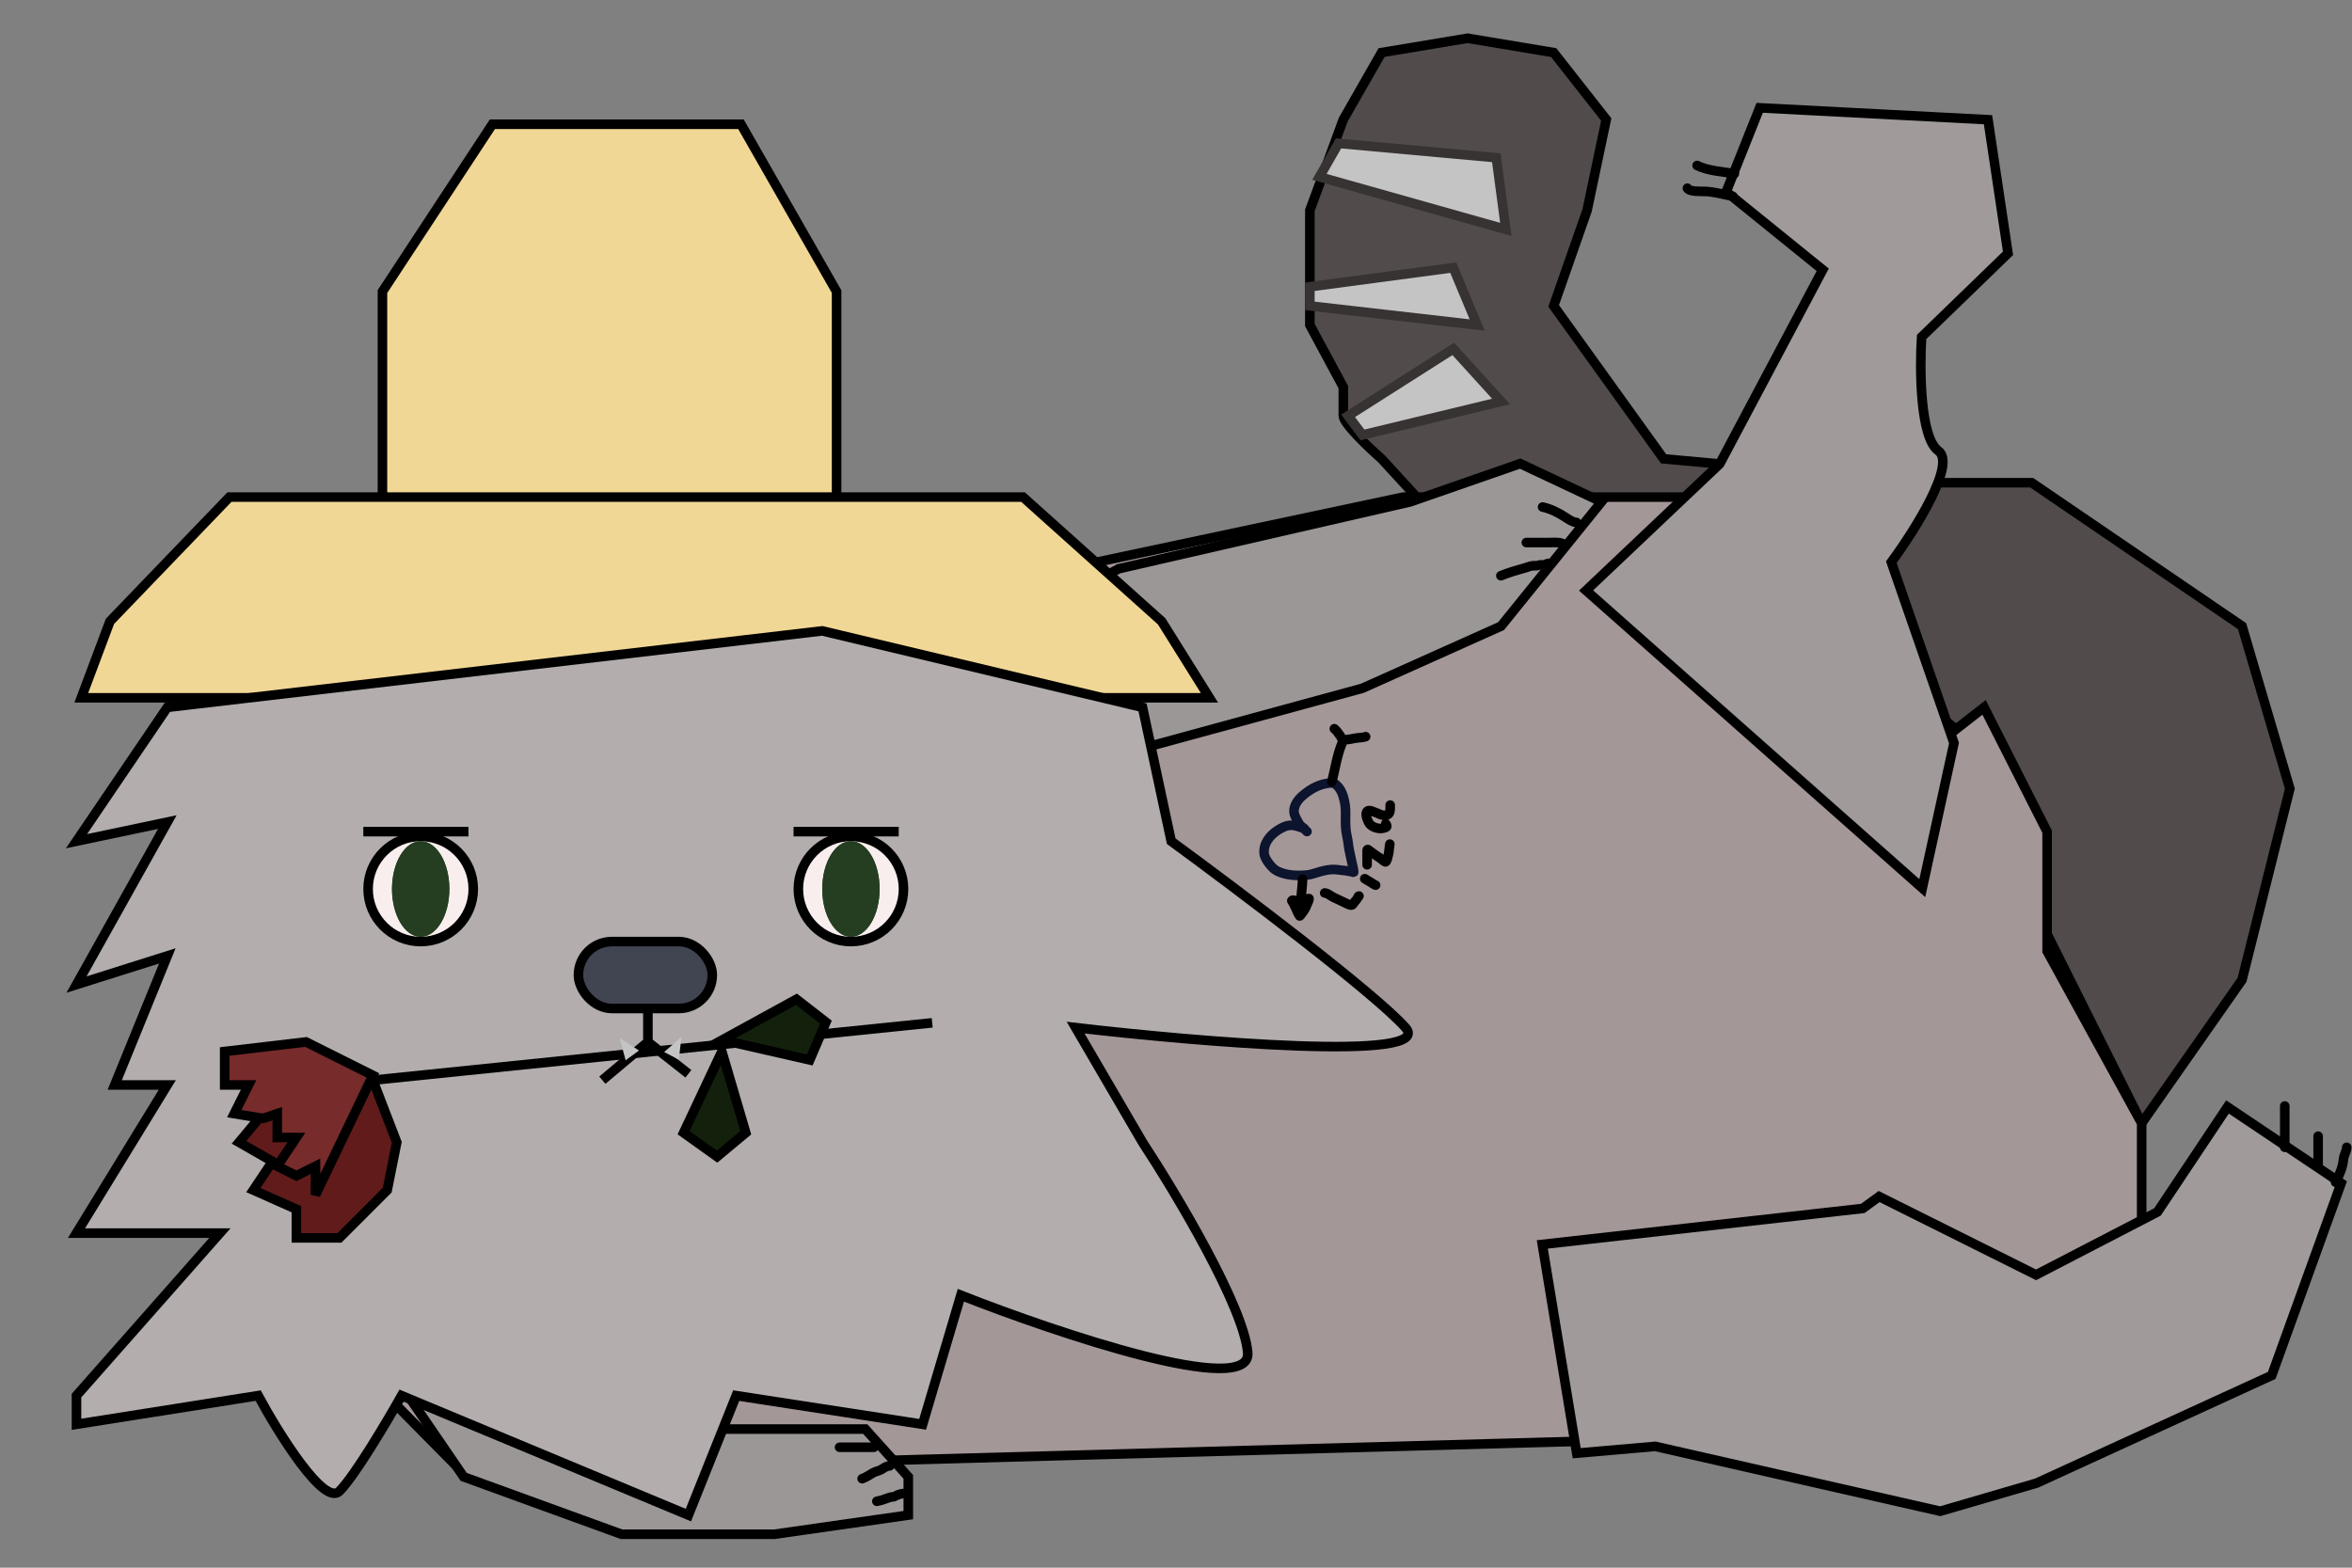 <svg width="246" height="164" viewBox="0 0 246 164" fill="none" xmlns="http://www.w3.org/2000/svg">
<rect x="0" y="0" width="246" height="164" fill="#808080" stroke="none"/>
<g clip-path="url(#clip0)">
<path d="M234.5 102.5L224 117.5L208.5 86.5V79.5L203 75L198.5 73.5C194.833 72.833 187.2 71.4 186 71C184.5 70.5 172.5 68 170.5 67.5C168.9 67.1 164.5 64.667 162.5 63.5L150 54L144.5 48C143.167 46.833 140.5 44.3 140.5 43.5V40.5L137 34V28.5V22L140.5 12.5L144.5 5.5L153.5 4L162.5 5.5L168 12.5L166 22L162.5 32L174 48L201.5 50.5H212.5L234.5 65.5L239.5 82.5L234.5 102.5Z" fill="#524B4B" stroke="black"/>
<path d="M146.775 52L111.458 59.5L38 143.5L48.359 154L193.392 150H207.519L220.704 143.5L224 130.5V117.5L214.111 99.5V87L207.519 74L193.392 85L188.684 74L167.494 62.5L188.684 68.5L177.382 52H146.775Z" fill="#A49797" stroke="black"/>
<path d="M190.642 28.224L179.87 48.528L165.891 61.772L201.055 92.908L202.962 84.182L204.371 77.732L197.816 58.809C200.255 55.5 204.653 48.537 202.736 47.164C200.819 45.791 200.769 38.651 200.983 35.253L210.023 26.496L207.93 12.523L184.05 11.28L180.549 20.055L190.642 28.224Z" fill="#A09A9A" stroke="black"/>
<path d="M65 160.5L48.5 154.5L42 145V142.5L50.5 139.5L61 142.5L75.5 149.5H90.5L95 154.5V158.5L81 160.5H65Z" fill="#9C9797" stroke="black"/>
<path d="M142.5 72L120.5 78L111.5 62.5L117 59.5L147.5 52.5L159 48.5L167.5 52.5L157 65.5L142.5 72Z" fill="#9C9797" stroke="black"/>
<path d="M11.5 65L24 52H40V30.5L51.5 13H77.5L87.5 30.5V52H107L121.5 65L126.5 73H22.5H8.5L11.5 65Z" fill="#F1D795"/>
<path d="M40 52H24L11.5 65L8.5 73H22.5H126.5L121.5 65L107 52H87.5M40 52V30.5L51.5 13H77.5L87.5 30.5V52M40 52H87.5" stroke="black"/>
<path d="M8 88L17.5 74L86 66L119.5 74L122.5 88C129.333 93 143.8 103.9 147 107.5C150.2 111.1 125.333 109 112.5 107.5L119.5 119.5C123 124.833 130.1 136.7 130.5 141.5C130.9 146.3 110.667 139.5 100.5 135.5L96.5 149L77 146L72 158.5L42 146C40.5 148.667 37.1 154.4 35.5 156C33.9 157.6 29.167 150 27 146L8 149V146L23 129H8L17.5 113.5H12L17.5 100L8 103L17.5 86L8 88Z" fill="#B3ADAD" stroke="black"/>
<path d="M41.5 119.5L39 113L27.5 116.5L25 119.5L28.5 121.5L26.5 124.5L31 126.5V129.5H35.5L40.5 124.5L41.5 119.5Z" fill="#611B1B" stroke="black"/>
<path d="M87.809 151.403C89.007 151.403 90.206 151.403 91.404 151.403" stroke="black" stroke-linecap="round" stroke-linejoin="round"/>
<path d="M90.172 154.691C90.612 154.532 90.928 154.302 91.324 154.074C91.6 153.916 91.941 153.878 92.203 153.72C92.482 153.553 92.715 153.355 93.048 153.355" stroke="black" stroke-linecap="round" stroke-linejoin="round"/>
<path d="M91.712 157.053C92.218 156.957 92.575 156.824 93.042 156.648C93.19 156.593 93.535 156.602 93.641 156.517C93.825 156.37 94.34 156.232 94.589 156.232" stroke="black" stroke-linecap="round" stroke-linejoin="round"/>
<path d="M161.339 53.041C162.161 53.218 162.999 53.634 163.699 54.091C164.006 54.292 164.523 54.656 164.892 54.656" stroke="black" stroke-linecap="round" stroke-linejoin="round"/>
<path d="M159.643 56.756C160.45 56.756 161.258 56.756 162.065 56.756C162.491 56.756 162.953 56.702 163.357 56.837" stroke="black" stroke-linecap="round" stroke-linejoin="round"/>
<path d="M156.978 60.228C157.838 59.876 158.705 59.638 159.593 59.381C159.857 59.304 160.109 59.185 160.387 59.179C160.551 59.175 160.736 59.208 160.89 59.138C161.048 59.066 161.248 59.098 161.419 59.098C161.617 59.098 161.764 58.936 161.985 58.936" stroke="black" stroke-linecap="round" stroke-linejoin="round"/>
<path d="M212.956 133.365L196.542 125.174L194.825 126.419L161.312 130.181L164.912 152.022L173.128 151.309L202.931 158.094L213.021 155.148L237.605 143.885L244.867 123.778L232.976 115.803L225.653 126.785L212.956 133.365Z" fill="#A09A9A" stroke="black"/>
<path d="M181.235 20.534C180.354 20.362 179.242 20.05 178.352 20.025C177.927 20.014 176.683 20.079 176.486 19.686" stroke="black" stroke-linecap="round" stroke-linejoin="round"/>
<path d="M181.404 18.16C180.149 17.959 178.623 17.872 177.504 17.312" stroke="black" stroke-linecap="round" stroke-linejoin="round"/>
<path d="M244.286 123.679C244.678 122.894 245.031 122.153 245.108 121.269C245.148 120.807 245.45 120.459 245.45 120.022" stroke="black" stroke-linecap="round" stroke-linejoin="round"/>
<path d="M242.458 121.85C242.458 120.853 242.458 119.856 242.458 118.858" stroke="black" stroke-linecap="round" stroke-linejoin="round"/>
<path d="M238.967 120.022C238.967 118.581 238.967 117.141 238.967 115.7" stroke="black" stroke-linecap="round" stroke-linejoin="round"/>
<path d="M156.5 16.5L140 15L138 18.5L157.5 24L156.5 16.5Z" fill="#C5C4C4"/>
<path d="M152 28L137 30V32L154.5 34L152 28Z" fill="#C5C4C4"/>
<path d="M152 36.5L141 43.5L142.5 45.5L157 42L152 36.5Z" fill="#C5C4C4"/>
<path d="M156.5 16.5L140 15L138 18.5L157.5 24L156.5 16.5Z" stroke="#373333"/>
<path d="M152 28L137 30V32L154.5 34L152 28Z" stroke="#373333"/>
<path d="M152 36.5L141 43.5L142.5 45.5L157 42L152 36.5Z" stroke="#373333"/>
<circle cx="44" cy="93" r="5.5" fill="#F8EEEE"/>
<circle cx="44" cy="93" r="5.5" fill="#F8EEEE"/>
<circle cx="44" cy="93" r="5.5" fill="#F8EEEE"/>
<circle cx="44" cy="93" r="5.5" stroke="black"/>
<circle cx="89" cy="93" r="5.5" fill="#F8EEEE"/>
<circle cx="89" cy="93" r="5.5" fill="#F8EEEE"/>
<circle cx="89" cy="93" r="5.5" fill="#F8EEEE"/>
<circle cx="89" cy="93" r="5.5" stroke="black"/>
<rect x="60.5" y="98.5" width="14" height="7" rx="3.5" fill="#414552" stroke="black"/>
<ellipse cx="89" cy="93" rx="3" ry="5" fill="#253E21"/>
<ellipse cx="89" cy="93" rx="3" ry="5" fill="#253E21"/>
<ellipse cx="44" cy="93" rx="3" ry="5" fill="#253E21"/>
<ellipse cx="44" cy="93" rx="3" ry="5" fill="#253E21"/>
<path d="M43.5 87H45H49H38" stroke="black"/>
<path d="M88.5 87H90H94H83" stroke="black"/>
<path d="M67.765 105V109M67.765 109L63 113M67.765 109L72 112.333" stroke="black"/>
<path d="M39 113L97.5 107" stroke="black"/>
<path d="M32 109L39 112.5L33 125V122L31 123L29 122L31 119H29V116.5L27.5 117L24.5 116.5L26 113.5H23.5V110L32 109Z" fill="#782B2B" stroke="black"/>
<path d="M71.5 118.5L75.5 110L78 118.5L75 121L71.5 118.5Z" fill="#13210C" stroke="black"/>
<path d="M84.694 110.884L75.535 108.795L83.303 104.535L86.387 106.931L84.694 110.884Z" fill="#13210C" stroke="black"/>
<path d="M64.807 108.59L66.834 109.896L65.436 110.918L64.807 108.59Z" fill="#C4C4C4"/>
<path d="M71.275 108.463L71.001 110.858L69.466 110.057L71.275 108.463Z" fill="#C4C4C4"/>
<path d="M136.406 86.663C135.949 86.542 135.549 86.345 135.067 86.335C134.547 86.325 134.055 86.584 133.63 86.861C132.8 87.402 132.122 88.25 132.221 89.293C132.254 89.641 132.491 90.029 132.701 90.301C132.95 90.621 133.206 90.934 133.576 91.119C134.529 91.596 135.679 91.633 136.721 91.536C137.189 91.492 137.629 91.302 138.081 91.182C138.61 91.043 139.134 90.921 139.685 90.963C140.058 90.991 140.427 91.059 140.8 91.092C140.965 91.107 141.121 91.175 141.286 91.179C141.327 91.18 141.551 91.271 141.578 91.25C141.636 91.206 141.399 90.245 141.378 90.139C141.25 89.505 141.084 88.893 141.016 88.248C140.965 87.76 140.817 87.286 140.773 86.797C140.724 86.26 140.721 85.726 140.738 85.188C140.759 84.539 140.679 83.921 140.484 83.297C140.338 82.827 140.14 82.452 139.785 82.12C139.488 81.841 139.084 81.899 138.706 81.966C137.715 82.141 136.832 82.694 136.101 83.365C135.693 83.74 135.323 84.308 135.342 84.889C135.356 85.324 135.598 85.617 135.771 85.993C135.85 86.167 135.953 86.289 136.093 86.421C136.296 86.61 136.499 86.799 136.701 86.989" stroke="#0D142D" stroke-linecap="round" stroke-linejoin="round"/>
<path d="M138.553 93.415C138.887 93.444 139.166 93.725 139.462 93.866C139.887 94.068 140.313 94.269 140.738 94.472C140.886 94.542 141.149 94.692 141.321 94.692C141.518 94.692 141.59 94.427 141.712 94.302C141.828 94.182 141.93 94.061 142.012 93.913C142.051 93.842 142.044 93.734 142.138 93.734" stroke="black" stroke-linecap="round" stroke-linejoin="round"/>
<path d="M142.741 91.924C143.006 92.083 143.265 92.253 143.534 92.405C143.646 92.468 143.753 92.567 143.877 92.598" stroke="black" stroke-linecap="round" stroke-linejoin="round"/>
<path d="M142.99 90.468C142.99 89.965 142.99 89.461 142.99 88.958C142.99 88.732 143.238 88.996 143.319 89.055C143.662 89.306 144.01 89.553 144.366 89.786C144.537 89.898 144.698 90.082 144.887 90.163C145.045 90.231 145.19 89.497 145.218 89.376C145.298 89.024 145.298 88.65 145.368 88.303" stroke="black" stroke-linecap="round" stroke-linejoin="round"/>
<path d="M144.942 86.173C145.038 86.31 145.133 86.49 144.934 86.56C144.678 86.65 144.467 86.693 144.196 86.662C143.836 86.621 143.345 86.403 143.167 86.067C143.031 85.81 142.712 85.102 143.017 84.852C143.227 84.68 143.665 84.937 143.861 84.994C144.119 85.069 144.355 85.232 144.622 85.278C144.931 85.332 145.285 85.27 145.36 84.931C145.412 84.699 145.403 84.458 145.403 84.221" stroke="black" stroke-linecap="round" stroke-linejoin="round"/>
<path d="M140.392 77.689C139.83 79.034 139.649 80.402 139.301 81.793" stroke="black" stroke-linecap="round" stroke-linejoin="round"/>
<path d="M139.561 76.234C139.815 76.445 139.995 76.714 140.182 76.984C140.255 77.091 140.346 77.342 140.49 77.365C140.943 77.438 141.489 77.25 141.936 77.198C142.234 77.163 142.553 77.159 142.834 77.065" stroke="black" stroke-linecap="round" stroke-linejoin="round"/>
<path d="M136.236 91.976C136.226 92.674 136.106 93.381 136.08 94.066C136.076 94.183 136.135 94.361 135.976 94.366C135.74 94.373 135.483 94.27 135.26 94.198C135.016 94.12 135.48 94.199 135.549 94.221C135.681 94.264 135.785 94.314 135.924 94.314C136.288 94.314 136.568 94.002 136.911 94.002" stroke="black" stroke-linecap="round" stroke-linejoin="round"/>
<path d="M135.114 94.23C135.362 94.637 135.568 95.063 135.74 95.504C135.777 95.6 135.865 95.673 135.898 95.771C135.931 95.868 135.963 95.823 136.021 95.75C136.223 95.49 136.448 95.213 136.582 94.911C136.688 94.672 136.77 94.431 136.886 94.201" stroke="black" stroke-linecap="round" stroke-linejoin="round"/>
</g>
<defs>
<clipPath id="clip0">
<rect width="246" height="164" fill="white"/>
</clipPath>
</defs>
</svg>
